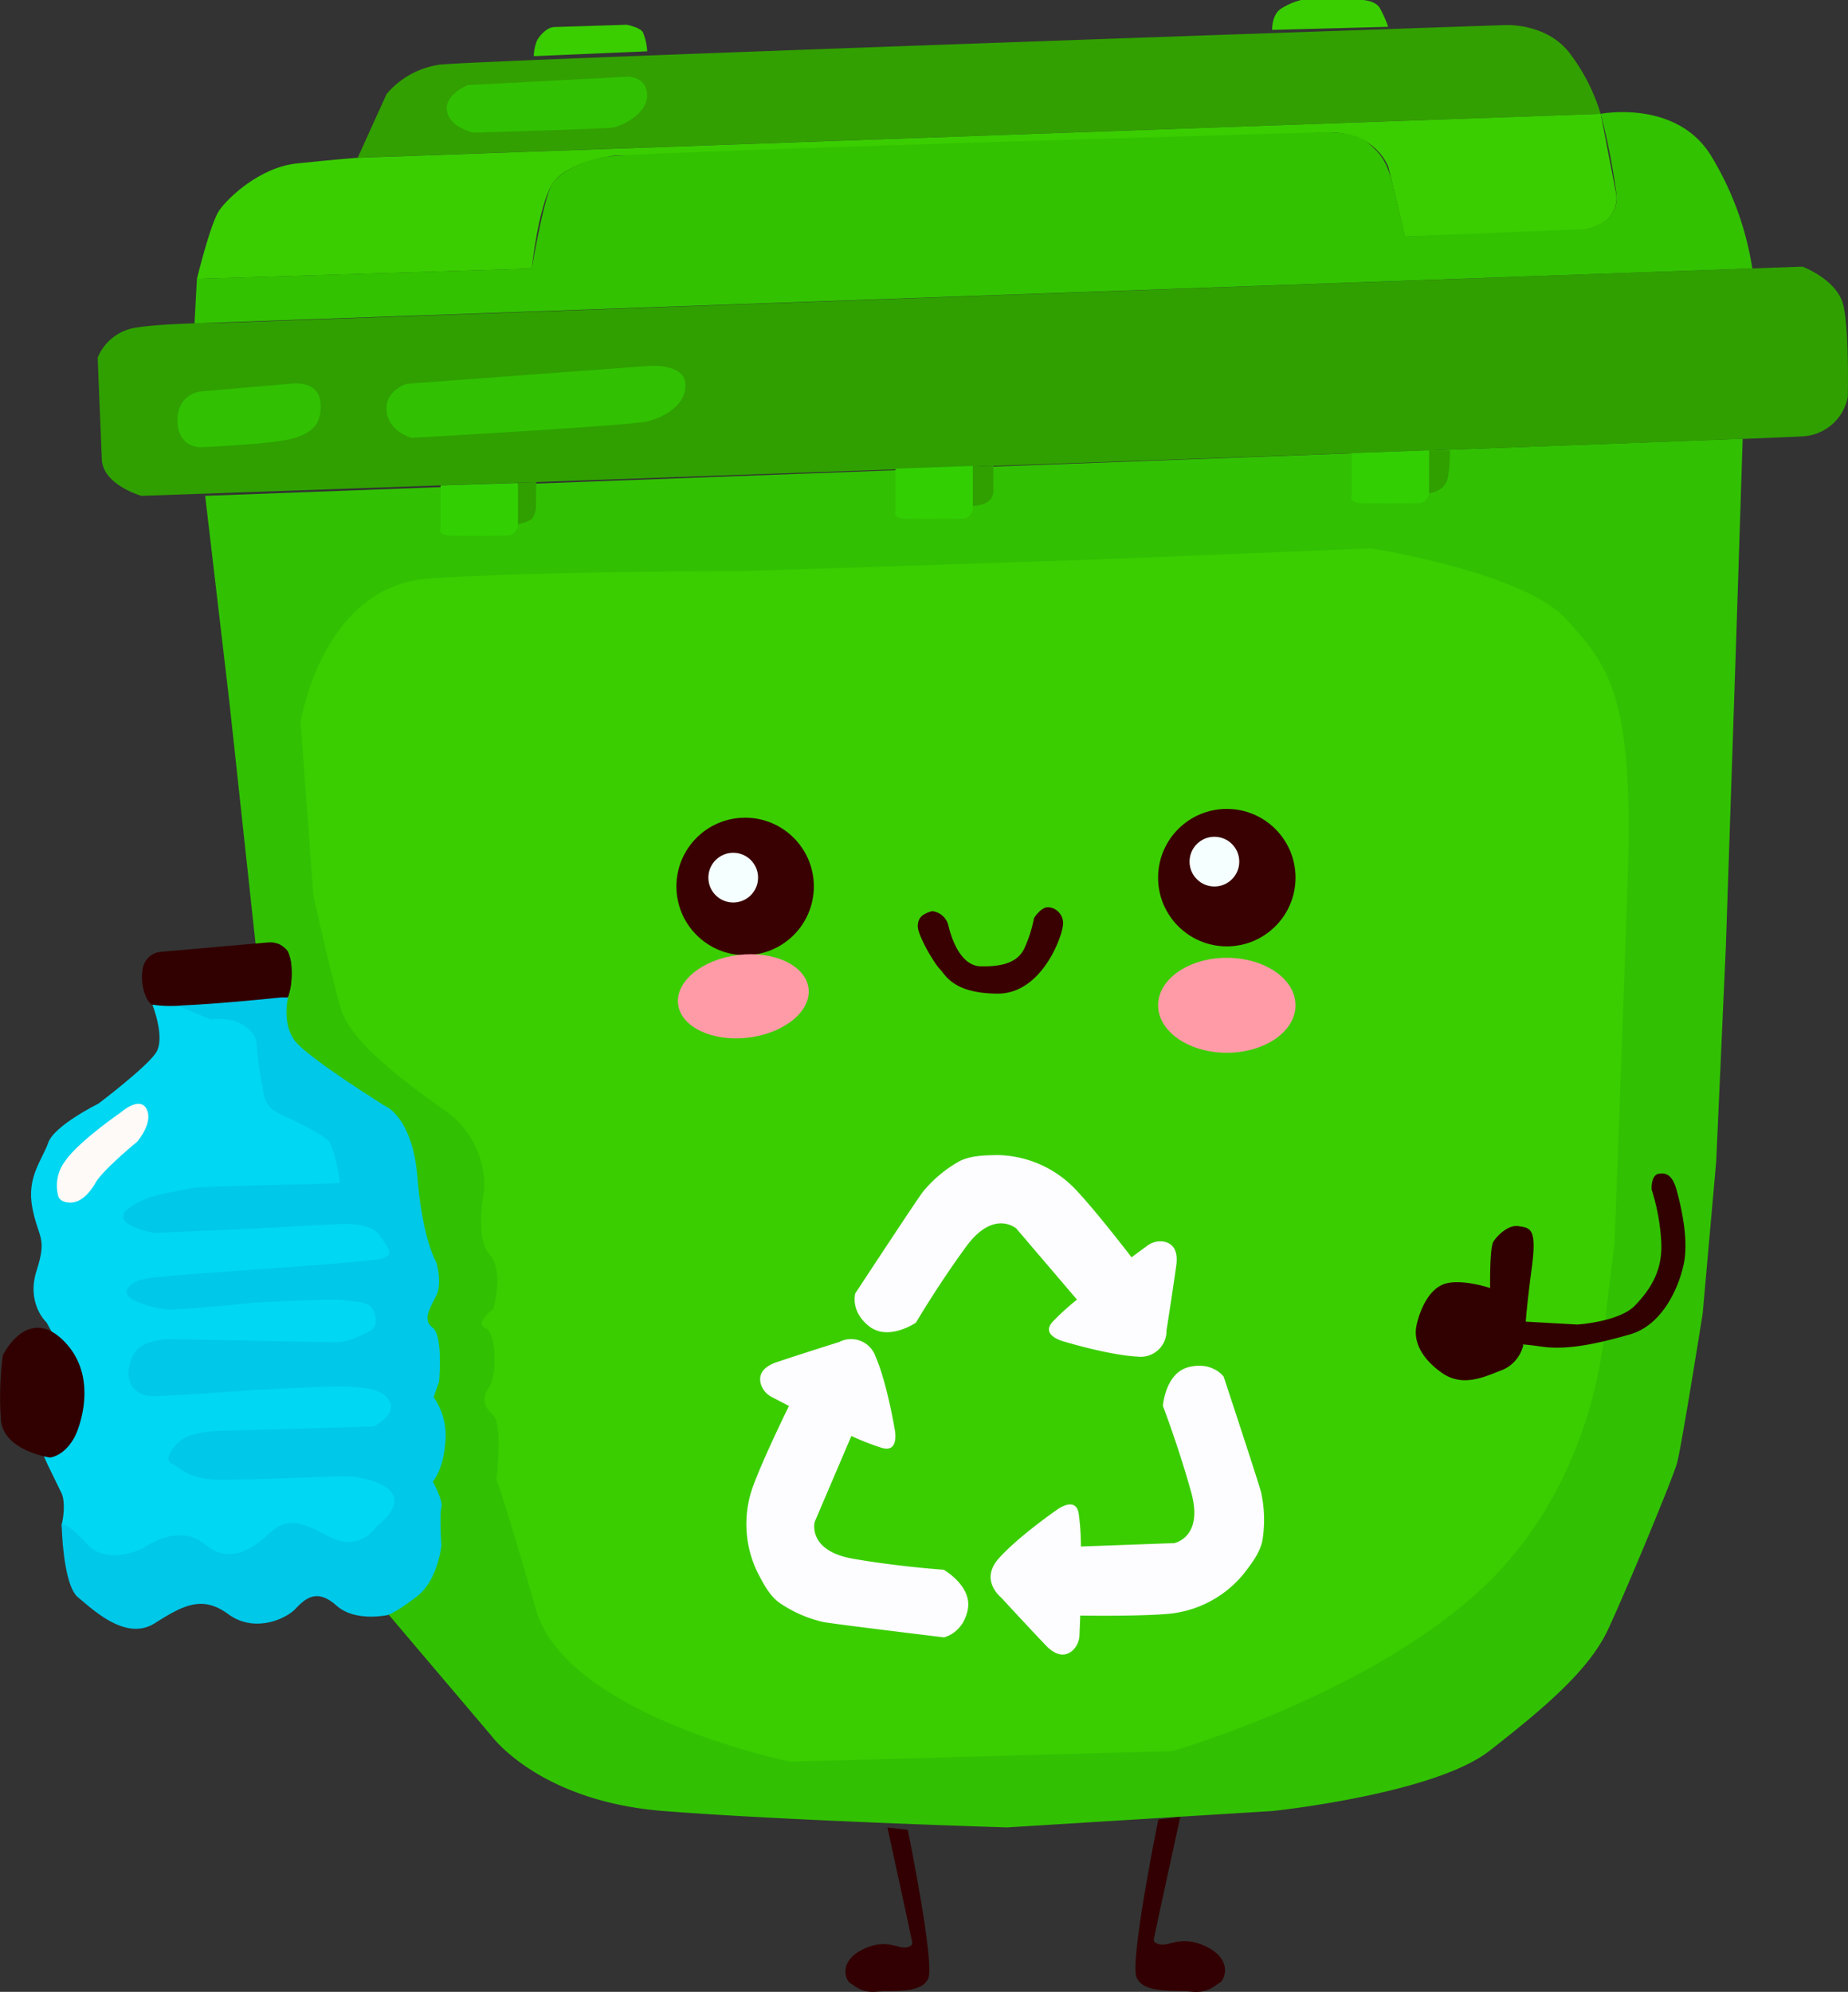 <svg id="Layer_1" data-name="Layer 1" xmlns="http://www.w3.org/2000/svg" viewBox="0 0 338.31 364.54"><rect x="0" y="0" width="338.31" height="364.54" fill="#333333" stroke="none"/><defs><style>.cls-1{fill:#00d7f2;}.cls-2{fill:#00c8e9;}.cls-3{fill:#fefaf7;}.cls-4{fill:#31c102;}.cls-5{fill:#32a000;}.cls-6{fill:#2fa000;}.cls-7{fill:#3ace00;}.cls-8{fill:#f6ffff;}.cls-9{fill:#390101;}.cls-10{fill:#ff9ba7;}.cls-11{fill:#fdfcff;}.cls-12{fill:#310000;}.cls-13{fill:#32d002;}.cls-14{fill:#32c200;}.cls-15{fill:#320002;}</style></defs><path class="cls-1" d="M467,531.28s2.47,6.14.63,8.86-10.49,9.25-10.49,9.25-8.1,4-9.2,7.16-4,6.3-2.91,11.92,2.76,5.34.79,11.45,1.82,9.54,1.82,9.54l.9,1.63-1.67,22.23,1,2.23,2.58,5.3s.78,1.76,0,5.42,12.68,11,12.68,11l23.79-2,21.19-3.85,4.51-8.68-1.09-25.69.15-22.24-7.26-21.45-16.08-18.52-9.48-5.51Z" transform="translate(-439.11 -347.42)"/><path class="cls-2" d="M477.66,534a10.26,10.26,0,0,1,4.91.45c2.06.91,3.31,2.33,3.47,3.63a63.28,63.28,0,0,0,.94,7.26c.51,1.81,0,4.37,3.24,5.88s8.28,3.94,9.2,5.21,1.95,7.08,1.91,7.42-25.41.52-27.63,1.11-8.1,1-11.3,3.84,5,4.26,5,4.26l16.63-.73,17.59-.92s5.33-.27,6.85,1.93,3.12,3.7.53,4.43-36.61,2.86-38.74,3.16-6.2.12-7.76,2.23,5,3.78,7.35,3.91S486,585.8,486,585.8s14.1-.75,15.87-.45,4.7.14,5.5,1.71.75,3.31-.42,3.88-3.71,2-5.65,2.1-27.45-.52-28.69-.51-7.57-.59-9.24,3.1-.58,7.5,4.45,7.3S486,601.79,486,601.79s15.16-.86,17.2-.59,5.64.06,7.18,2.55-2.87,4.74-2.87,4.74l-28.13.79s-5.17.12-7.11,1.72-3.1,3.62-1.65,4.31,3.08,2.91,8.79,2.91,22.61-.64,22.61-.64,6.44.07,8.69,2.9-2.62,6.22-2.62,6.22-3,5-8.78,1.9-8-3.25-11-.45-7.22,5.61-11.64,1.93-9.76-.35-11.07.48-7.25,3.15-10.54-.54-4.66-3.75-4.66-3.75.16,11.16,3,13.49,8.78,8.07,14.05,4.73,8.73-5.13,13.46-1.65,10.47.94,12.31-1,3.94-3.74,7.48-.58,9.65,1.68,9.65,1.68l8.55-2.88,5.21-23.28.49-27.07-4.06-24.91-11.79-21-11.55-11.43-4.63-2.56-9.23-1.26-11.21,2.15-1.74.24Z" transform="translate(-439.11 -347.42)"/><path class="cls-3" d="M449.79,566.35a7.4,7.4,0,0,1,1.28-6.48c2.4-3.52,10.15-8.86,10.15-8.86s3.52-3.13,4.75-.57-1.77,5.95-1.77,5.95-6.28,5.15-7.61,7.51c-1.1,1.94-2.74,3.66-4.67,3.61S449.79,566.35,449.79,566.35Z" transform="translate(-439.11 -347.42)"/><path class="cls-4" d="M476.67,438.17l4.42,37.61,4.8,44.31h4s2.13.61,2.54,3.7a16,16,0,0,1-.6,6.22s-1.17,4.86,1.35,8,16.36,11.78,16.36,11.78,5.1,1.92,6,13.18S519,578.49,519,578.49s1.11,3.76,0,6-2.64,4.44-.68,5.92,1.17,9.89,1.17,9.89l-1,2.81a12.26,12.26,0,0,1,2.15,8.21c-.35,5.14-2.29,7.23-2.29,7.23s1.92,3.54,1.56,4.76,0,6.93,0,6.93-.58,6.35-4.49,9.36-5.17,3.31-5.17,3.31l18.8,22.16s8.69,12,31.53,13.79,62.88,3,62.88,3l48.61-3s29.51-3.07,39.69-11S730.07,653,733.51,645.6s11.83-27.6,12.62-30.45,4.68-27.3,4.68-27.3L753.29,560l1.77-39.4,1.87-55.58,1.21-37.3Z" transform="translate(-439.11 -347.42)"/><path class="cls-5" d="M504.6,376.27l5.28-11.64a15.57,15.57,0,0,1,9.71-5.37c6.28-.83,195-7.25,195-7.25s7.84-.48,12.08,5.41a35.07,35.07,0,0,1,5.47,10.83Z" transform="translate(-439.11 -347.42)"/><path class="cls-6" d="M465,438.17s-7.06-2-7.25-6.68-.76-18.61-.76-18.61a9,9,0,0,1,6.66-5.44c5.06-.91,16.52-.95,16.52-.95l288.92-10.27s6.42,2.38,7.5,7.15.79,16.66.79,16.66a8.84,8.84,0,0,1-8.33,7.25c-3.45.32-143,5.25-231.82,8.36l-3.37.12Z" transform="translate(-439.11 -347.42)"/><path class="cls-4" d="M524.77,363l28.8-1.52s3.8-.38,4,3.22-4.82,5.84-6.28,6.07-25.52.92-25.52.92-4.39-.93-4.83-4S524.77,363,524.77,363Z" transform="translate(-439.11 -347.42)"/><path class="cls-4" d="M513.58,417.66l44-3.24s6.74-.66,7,3.24-4,6.14-7,6.89-43.11,3-43.11,3-4.2-1.1-4.58-4.89S513.58,417.66,513.58,417.66Z" transform="translate(-439.11 -347.42)"/><path class="cls-4" d="M475.65,419.08,493,417.59s4.4-.38,4.75,3.35-1.08,5.51-4.76,6.65-17.33,1.68-17.33,1.68-4,0-4.06-4.83S475.65,419.08,475.65,419.08Z" transform="translate(-439.11 -347.42)"/><path class="cls-7" d="M540.61,352.37l13.23-.42s2.34.44,2.95,1.34a10.58,10.58,0,0,1,.8,3.52l-20.76.89a8.11,8.11,0,0,1,.59-2.87C537.94,353.89,539.22,352.41,540.61,352.37Z" transform="translate(-439.11 -347.42)"/><path class="cls-7" d="M672,352.89s-.1-2.72,1.59-3.86a12.69,12.69,0,0,1,3.73-1.61h11.26s2.27.1,3.09,1.41a21.11,21.11,0,0,1,1.57,3.5Z" transform="translate(-439.11 -347.42)"/><path class="cls-7" d="M732.15,368.25,735,383s1.14,6.38-8.2,6.68-30.49,1.05-30.49,1.05l-3-12.64s-2.23-7-12.17-6.4-52.06,2.2-52.06,2.2L595.28,375l-43.81.91s-8.81,1.1-11.33,5.31-3.68,15.36-3.68,15.36l-61.3,1.88s2.48-10.22,4.09-12.54,7.44-7.87,14.16-8.58,11.19-1.05,11.19-1.05Z" transform="translate(-439.11 -347.42)"/><path class="cls-7" d="M494.15,479.6s3.87-24.87,23.37-26.27,58-1.39,58-1.39l62.93-2.06,51.64-2.09s27.95,4.35,35.73,12.95,12.39,13.91,11.27,47.3-2.42,66.82-2.42,66.82l-1.53,12.58s-.4,28.09-20.78,48.78-58.64,31.68-58.64,31.68l-70,1.93s-40.92-8.42-46.49-27.87S530,618.18,530,618.18s1.23-10.08-.63-11.81-2.09-3-.66-5.21,1.31-9.74-.73-10.7,1.43-3.46,1.43-3.46,2.07-7-.68-10-1-11.4-1-11.4a16.75,16.75,0,0,0-7.39-15.1c-8.64-6.14-17.13-12.71-18.85-18.57s-5-20.6-5-20.6Z" transform="translate(-439.11 -347.42)"/><path class="cls-8" d="M572.64,512.34" transform="translate(-439.11 -347.42)"/><circle class="cls-9" cx="136.41" cy="162.23" r="12.58"/><circle class="cls-8" cx="134.23" cy="160.62" r="4.55"/><circle class="cls-9" cx="224.59" cy="160.62" r="12.58"/><circle class="cls-8" cx="222.32" cy="157.69" r="4.55"/><path class="cls-9" d="M609.74,514.17a3.45,3.45,0,0,1,3,2.66c.59,2.52,2.29,7.36,5.9,7.44s6.63-.56,7.93-3.15a23.56,23.56,0,0,0,1.83-5.67s1.24-2,2.56-2a2.91,2.91,0,0,1,2.75,3.2c-.09,2-3.82,12.67-12,12.62s-9.52-3.46-10.58-4.54-4-6.12-4-7.76S608,514.67,609.74,514.17Z" transform="translate(-439.11 -347.42)"/><ellipse class="cls-10" cx="224.59" cy="183.98" rx="12.58" ry="8.69"/><ellipse class="cls-10" cx="575.72" cy="532.71" rx="12.06" ry="7.64" transform="matrix(0.99, -0.12, 0.12, 0.99, -497.81, -275.96)"/><path class="cls-11" d="M663.12,599.36s6.69,20.24,6.89,21.32a23.6,23.6,0,0,1,.19,8.78c-.52,2.32-2.08,4.23-3.31,5.87a20.2,20.2,0,0,1-14.19,7.47c-5.68.46-15.83.29-15.83.29l-.14,3.52a4,4,0,0,1-1.24,2.85c-1,.91-2.68,1.44-4.93-.92-4-4.2-8.17-8.75-8.17-8.75s-4-3.13-.48-7.11,10.59-8.88,10.59-8.88,3.7-2.86,4.12.87a44.84,44.84,0,0,1,.37,5.78l17.08-.62s5.41-1,3.12-9.27S652,604.72,652,604.72s.42-6.05,4.76-7.11S663.12,599.36,663.12,599.36Z" transform="translate(-439.11 -347.42)"/><path class="cls-12" d="M741.47,565.11s-.16-2.61,1.27-2.87,2.54.28,3.27,2.87,2.35,9.09,1.31,13.79-4.13,11.1-9.77,12.72-11.33,2.93-16.07,2.27-3.5-.31-3.5-.31a6.57,6.57,0,0,1-3.78,4.54c-3.09,1.14-7.21,3.36-11.2.5s-5.12-6-4.58-8.58,2.17-6.8,5.31-7.7,8.18.81,8.18.81-.13-7.4.6-8.51,2.71-3.14,4.64-2.81,3.37.14,2.41,7.36-1.13,10.11-1.13,10.11l9.46.53s7.66-.5,10.52-3.47,5.3-6.6,4.78-12.3A38.4,38.4,0,0,0,741.47,565.11Z" transform="translate(-439.11 -347.42)"/><path class="cls-12" d="M448.28,614.18s-8.47-1.22-9-6.86a59.19,59.19,0,0,1,.35-11.87s4.56-9.41,11.28-2.49,2.12,16.9,2.12,16.9S451.53,613.57,448.28,614.18Z" transform="translate(-439.11 -347.42)"/><path class="cls-11" d="M611.9,647.08s-21.16-2.56-22.22-2.84a23.51,23.51,0,0,1-8-3.57c-1.88-1.45-2.94-3.68-3.9-5.49a20.21,20.21,0,0,1-.72-16c2-5.35,6.48-14.45,6.48-14.45l-3.13-1.63a4,4,0,0,1-2-2.34c-.39-1.31-.17-3,2.93-4.06,5.49-1.83,11.39-3.67,11.39-3.67a4.73,4.73,0,0,1,6.64,2.59c2.12,4.84,3.53,13.36,3.53,13.36s1,4.56-2.54,3.36a45.9,45.9,0,0,1-5.39-2.12l-6.71,15.71s-1.44,5.3,7.06,6.77,16.54,2,16.54,2,5.3,3,4.41,7.34S611.9,647.08,611.9,647.08Z" transform="translate(-439.11 -347.42)"/><path class="cls-11" d="M595.69,584.12s11.7-17.82,12.42-18.64a23.48,23.48,0,0,1,6.77-5.61c2.13-1,4.6-1,6.65-1.06a20.19,20.19,0,0,1,14.66,6.48c3.9,4.17,10.07,12.23,10.07,12.23l2.84-2.09a4,4,0,0,1,3-.79c1.35.23,2.8,1.2,2.34,4.43-.81,5.74-1.78,11.84-1.78,11.84a4.72,4.72,0,0,1-5.27,4.79c-5.28-.26-13.53-2.77-13.53-2.77s-4.54-1.13-1.88-3.78a45.45,45.45,0,0,1,4.29-3.88l-11.09-13s-4.11-3.65-9.21,3.31-9.18,13.9-9.18,13.9-5,3.44-8.54.69S595.69,584.12,595.69,584.12Z" transform="translate(-439.11 -347.42)"/><path class="cls-6" d="M537.23,440.25s-.11,1.78-1,2.34a7.23,7.23,0,0,1-2.32.74l0-7.57,3.37-.12Z" transform="translate(-439.11 -347.42)"/><path class="cls-6" d="M617.2,432.83V440s3.79.05,3.76-2.72,0-4.61,0-4.61Z" transform="translate(-439.11 -347.42)"/><path class="cls-6" d="M700.72,429.86v7.84s3-.29,3.46-2.9a26.6,26.6,0,0,0,.36-4.94Z" transform="translate(-439.11 -347.42)"/><path class="cls-13" d="M519.76,436.26V444s-.77,1.32,1.9,1.43,10.59,0,10.59,0a2,2,0,0,0,1.65-2.06l0-7.57" transform="translate(-439.11 -347.42)"/><path class="cls-13" d="M603.07,433.19v7.71s-.78,1.31,1.89,1.42,10.59,0,10.59,0a2,2,0,0,0,1.65-2.05l0-7.57" transform="translate(-439.11 -347.42)"/><path class="cls-13" d="M686.59,430.35v7.71s-.78,1.31,1.89,1.42,10.59,0,10.59,0a2,2,0,0,0,1.65-2.05l0-7.57" transform="translate(-439.11 -347.42)"/><path class="cls-14" d="M732.15,368.25s13.74-2.67,20.13,7.56a56,56,0,0,1,7.62,20.74L474.72,406.6l.44-8.16,61.3-1.88s2.18-12.86,3.68-15.36c1.12-1.86,4.57-4.16,10.07-5.1,5.23-.91,130.9-4.46,130.9-4.46s5.63-.25,8,1.61,3.85,3.34,4.92,7.81l2.31,9.62,33.08-1.33s6.12-.85,5.61-6.4A124.71,124.71,0,0,0,732.15,368.25Z" transform="translate(-439.11 -347.42)"/><path class="cls-12" d="M468.36,521.64a3.65,3.65,0,0,0-3.11,3.05c-.59,2.83.64,6.17,1.72,6.59a23,23,0,0,0,5.6.14c7.06-.3,18.06-1.46,18.06-1.46l1.17,0a12,12,0,0,0,.54-2,16.63,16.63,0,0,0,.06-4.2,7.37,7.37,0,0,0-.58-2.21,4,4,0,0,0-3.53-1.66Z" transform="translate(-439.11 -347.42)"/><path class="cls-15" d="M601.57,681.88s4.51,20.67,4.56,21.11-.67,1-1.89.83-3.79-1.59-7.71.65-2.56,5.48-1.75,5.91,2,1.83,4.87,1.54,8.26.44,9.42-2.48-3.77-27.13-3.77-27.13Z" transform="translate(-439.11 -347.42)"/><path class="cls-15" d="M655.18,679.94s-4.81,22-4.86,22.47.71,1,2,.88,4-1.69,8.21.7,2.74,5.83,1.88,6.29-2.17,2-5.2,1.64-8.81.46-10.05-2.65,4-28.87,4-28.87Z" transform="translate(-439.11 -347.42)"/></svg>